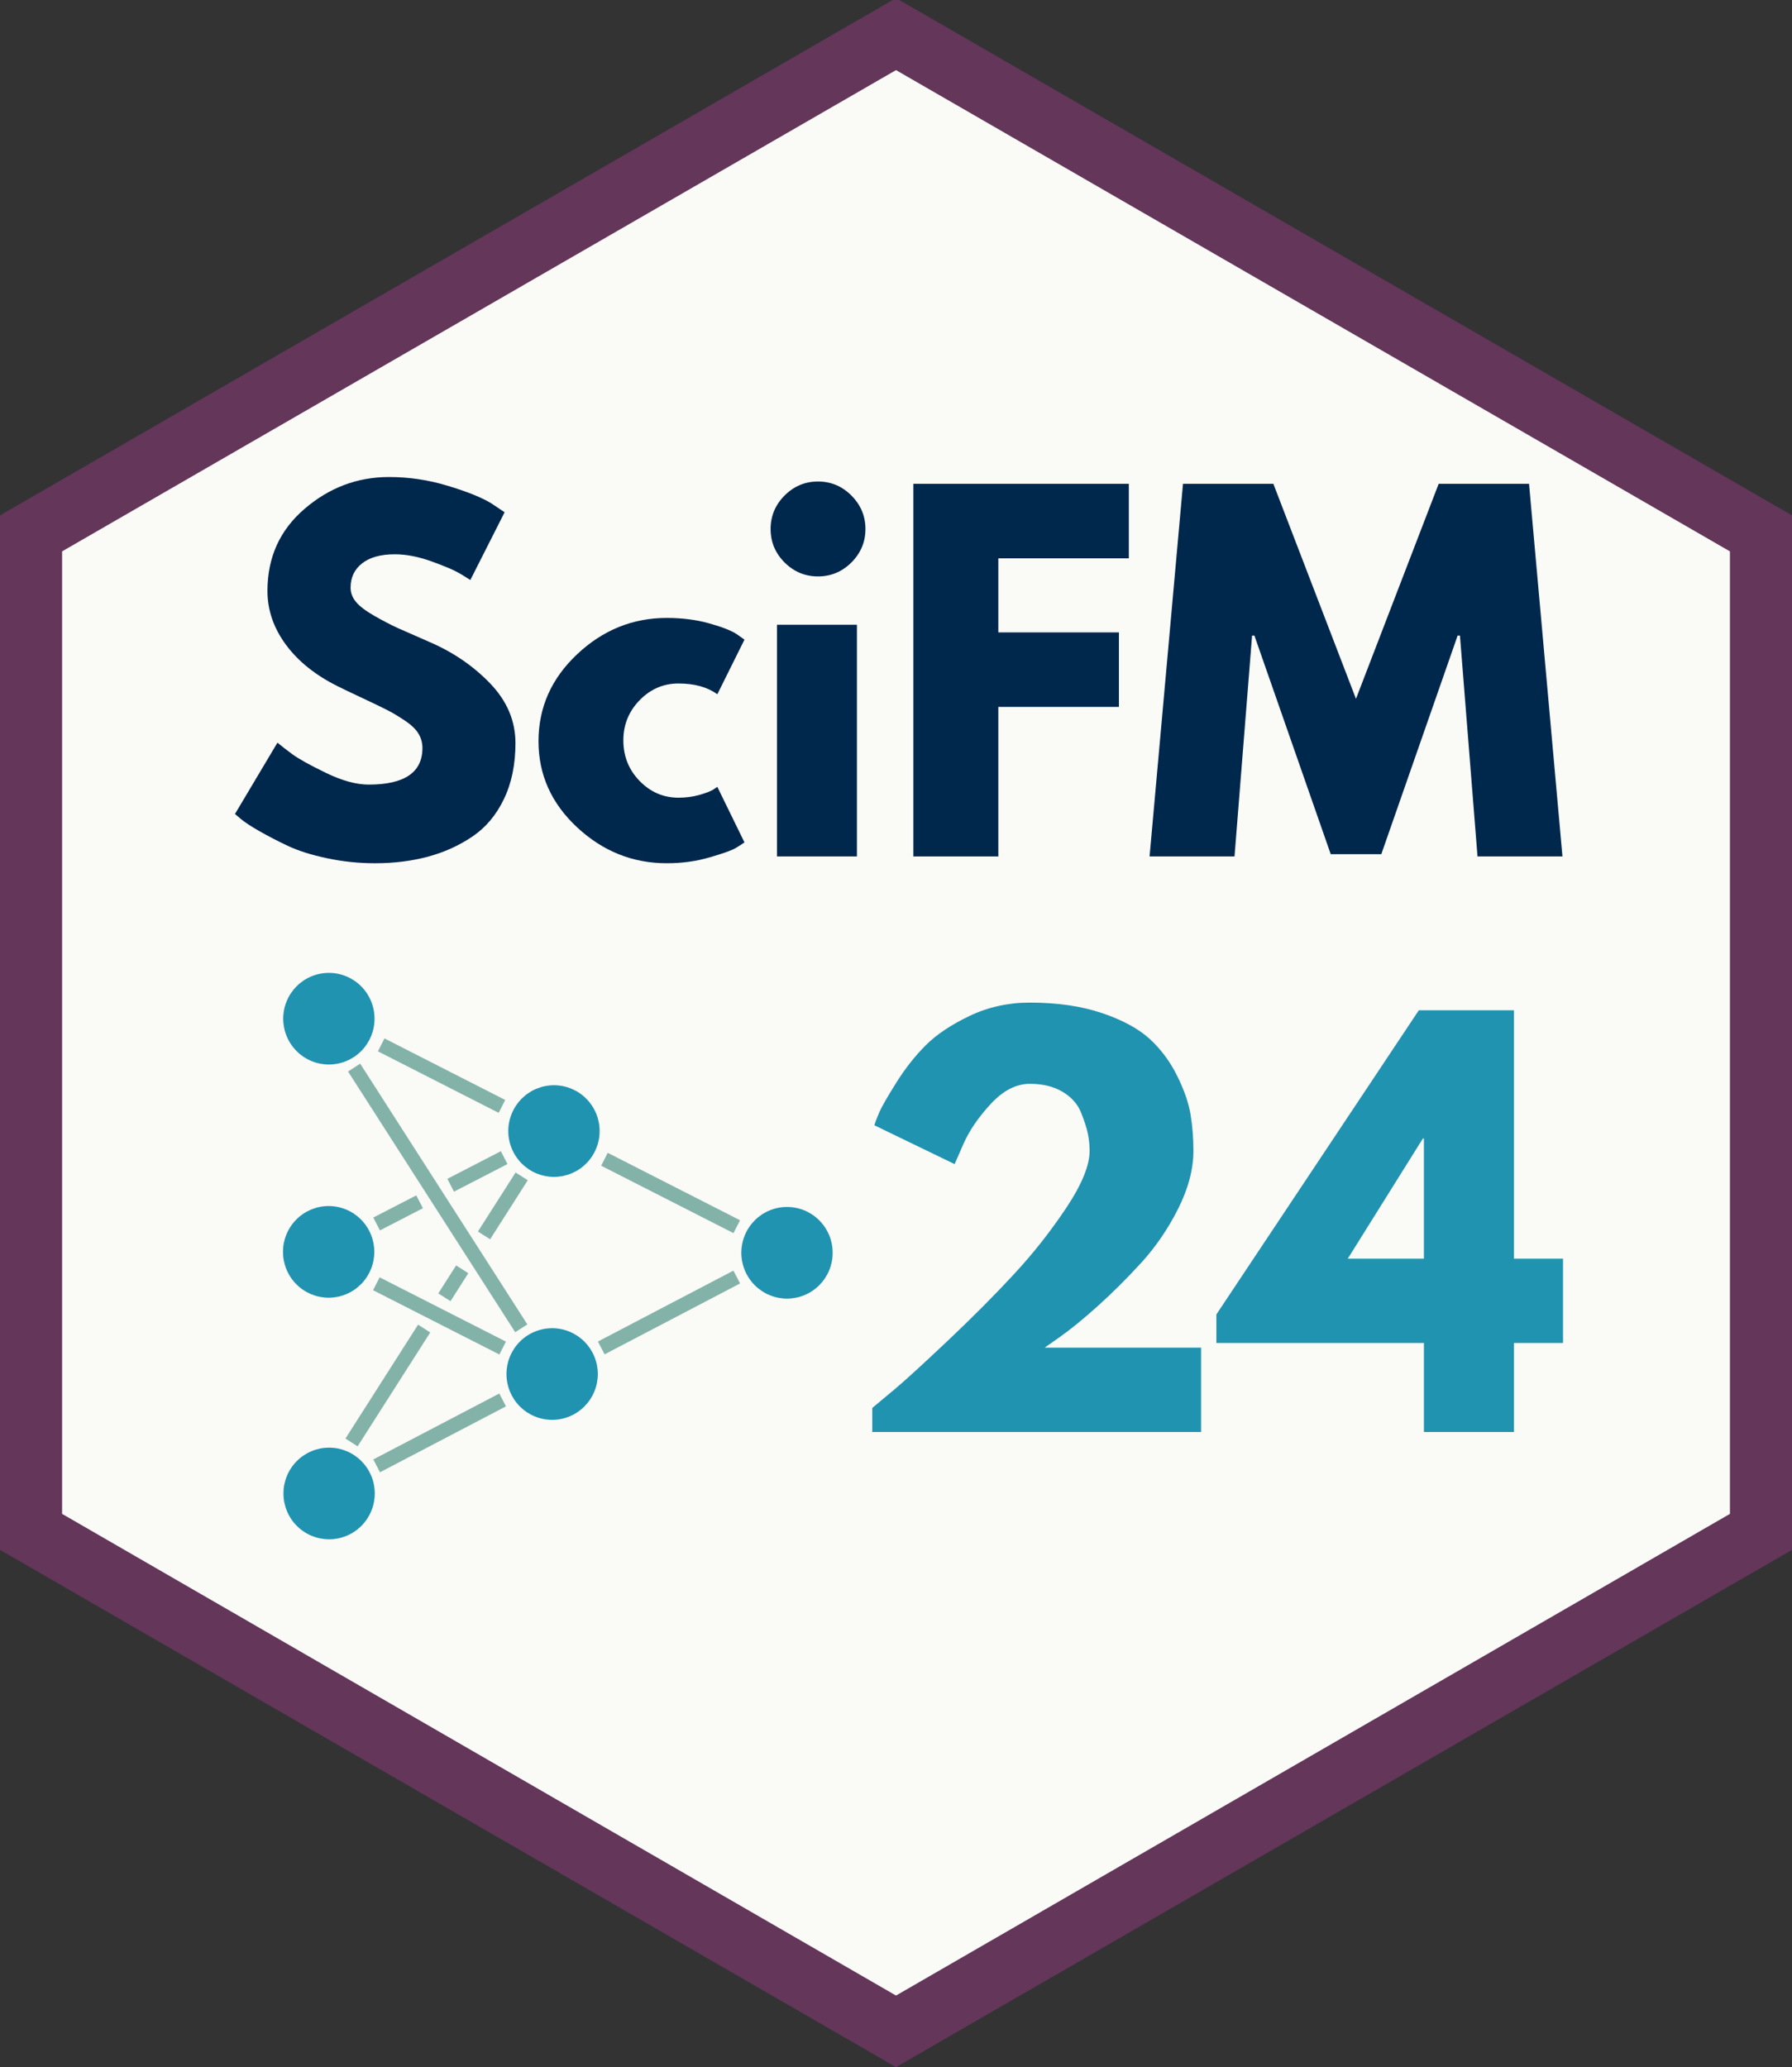 <?xml version="1.0" encoding="UTF-8" standalone="no"?>
<svg
   xmlns:dc="http://purl.org/dc/elements/1.1/"
   xmlns:cc="http://creativecommons.org/ns#"
   xmlns:rdf="http://www.w3.org/1999/02/22-rdf-syntax-ns#"
   xmlns:svg="http://www.w3.org/2000/svg"
   xmlns="http://www.w3.org/2000/svg"
   xmlns:sodipodi="http://sodipodi.sourceforge.net/DTD/sodipodi-0.dtd"
   xmlns:inkscape="http://www.inkscape.org/namespaces/inkscape"
   width="433.391"
   zoomAndPan="magnify"
   viewBox="0 0 325.043 374.996"
   height="499.995"
   preserveAspectRatio="xMidYMid meet"
   version="1.0"
   id="svg178"
   sodipodi:docname="SciFM24_logo.svg"
   inkscape:version="0.92.3 (2405546, 2018-03-11)"
   inkscape:export-filename="C:\Users\vancho\Documents\Events\SciFM24_logo.png"
   inkscape:export-xdpi="300"
   inkscape:export-ydpi="300">
  <rect x="0" y="0" width="325.043" height="374.996" fill="#333333" stroke="none"/>
  <sodipodi:namedview
     pagecolor="#ffffff"
     bordercolor="#666666"
     borderopacity="1"
     objecttolerance="10"
     gridtolerance="10"
     guidetolerance="10"
     inkscape:pageopacity="0"
     inkscape:pageshadow="2"
     inkscape:window-width="2560"
     inkscape:window-height="1475"
     id="namedview180"
     showgrid="false"
     fit-margin-top="0"
     fit-margin-left="0"
     fit-margin-right="0"
     fit-margin-bottom="0"
     inkscape:zoom="1.888"
     inkscape:cx="364.86004"
     inkscape:cy="261.51868"
     inkscape:window-x="-13"
     inkscape:window-y="-13"
     inkscape:window-maximized="1"
     inkscape:current-layer="svg178" />
  <defs
     id="defs46">
    <g
       id="g2" />
    <clipPath
       id="a2a5e9e4d9">
      <path
         d="M 25,0 H 350 V 375 H 25 Z m 0,0"
         id="path4"
         inkscape:connector-curvature="0"
         style="clip-rule:nonzero" />
    </clipPath>
    <clipPath
       id="aecdeb4eaf">
      <path
         d="M 348.871,-0.004 350.062,373.66 25.852,374.691 24.664,1.027 Z m 0,0"
         id="path7"
         inkscape:connector-curvature="0"
         style="clip-rule:nonzero" />
    </clipPath>
    <clipPath
       id="69294cffe6">
      <path
         d="M 348.871,-0.004 350.062,373.66 25.852,374.691 24.664,1.027 Z m 0,0"
         id="path10"
         inkscape:connector-curvature="0"
         style="clip-rule:nonzero" />
    </clipPath>
    <clipPath
       id="5b00fdb751">
      <path
         d="M 36,13 H 339 V 362 H 36 Z m 0,0"
         id="path13"
         inkscape:connector-curvature="0"
         style="clip-rule:nonzero" />
    </clipPath>
    <clipPath
       id="9a860ba6b0">
      <path
         d="M 337.5,13.215 338.609,361.234 37.297,362.195 36.188,14.176 Z m 0,0"
         id="path16"
         inkscape:connector-curvature="0"
         style="clip-rule:nonzero" />
    </clipPath>
    <clipPath
       id="f9af30e351">
      <path
         d="M 337.5,13.215 338.609,361.234 37.297,362.195 36.188,14.176 Z m 0,0"
         id="path19"
         inkscape:connector-curvature="0"
         style="clip-rule:nonzero" />
    </clipPath>
    <clipPath
       id="42934bd9ca">
      <path
         d="M 76.281,176.488 H 93 V 194 H 76.281 Z m 0,0"
         id="path22"
         inkscape:connector-curvature="0"
         style="clip-rule:nonzero" />
    </clipPath>
    <clipPath
       id="5412b5b277">
      <path
         d="m 159,218 h 17.109 v 18 H 159 Z m 0,0"
         id="path25"
         inkscape:connector-curvature="0"
         style="clip-rule:nonzero" />
    </clipPath>
    <clipPath
       id="52c63c8ddc">
      <path
         d="M 76.281,218 H 93 v 18 H 76.281 Z m 0,0"
         id="path28"
         inkscape:connector-curvature="0"
         style="clip-rule:nonzero" />
    </clipPath>
    <clipPath
       id="af33ed8403">
      <path
         d="M 76.281,262 H 93 v 17.062 H 76.281 Z m 0,0"
         id="path31"
         inkscape:connector-curvature="0"
         style="clip-rule:nonzero" />
    </clipPath>
    <clipPath
       id="280e20a41c">
      <path
         d="m 79,176.488 h 52 V 216 H 79 Z m 0,0"
         id="path34"
         inkscape:connector-curvature="0"
         style="clip-rule:nonzero" />
    </clipPath>
    <clipPath
       id="6af58aefcc">
      <path
         d="M 76.281,178 H 135 v 78 H 76.281 Z m 0,0"
         id="path37"
         inkscape:connector-curvature="0"
         style="clip-rule:nonzero" />
    </clipPath>
    <clipPath
       id="f0e18d5eb4">
      <path
         d="m 78,239 h 53 v 40.062 H 78 Z m 0,0"
         id="path40"
         inkscape:connector-curvature="0"
         style="clip-rule:nonzero" />
    </clipPath>
    <clipPath
       id="a97c589c2d">
      <path
         d="M 76.281,226 H 117 v 51 H 76.281 Z m 0,0"
         id="path43"
         inkscape:connector-curvature="0"
         style="clip-rule:nonzero" />
    </clipPath>
    <clipPath
       id="e0e34f9c3c">
      <path
         d="M 29.102,0 H 354.602 V 374.996 H 29.102 Z m 0,0"
         id="path4-4"
         inkscape:connector-curvature="0"
         style="clip-rule:nonzero" />
    </clipPath>
    <clipPath
       id="4b88b692c4">
      <path
         d="M 43.207,15.965 H 340.207 V 358.715 H 43.207 Z m 0,0"
         id="path7-9"
         inkscape:connector-curvature="0"
         style="clip-rule:nonzero" />
    </clipPath>
    <clipPath
       id="3892a3b921">
      <path
         d="M 80.457,176.488 H 98 V 194 H 80.457 Z m 0,0"
         id="path10-9"
         inkscape:connector-curvature="0"
         style="clip-rule:nonzero" />
    </clipPath>
    <clipPath
       id="7006a58869">
      <path
         d="m 163,218 h 17.207 v 18 H 163 Z m 0,0"
         id="path13-2"
         inkscape:connector-curvature="0"
         style="clip-rule:nonzero" />
    </clipPath>
    <clipPath
       id="d445b00001">
      <path
         d="M 80.457,218 H 98 v 18 H 80.457 Z m 0,0"
         id="path16-2"
         inkscape:connector-curvature="0"
         style="clip-rule:nonzero" />
    </clipPath>
    <clipPath
       id="4ac165e86e">
      <path
         d="M 80.457,262 H 98 v 17.238 H 80.457 Z m 0,0"
         id="path19-5"
         inkscape:connector-curvature="0"
         style="clip-rule:nonzero" />
    </clipPath>
    <clipPath
       id="16373fd7c8">
      <path
         d="m 83,176.488 h 52 V 216 H 83 Z m 0,0"
         id="path22-7"
         inkscape:connector-curvature="0"
         style="clip-rule:nonzero" />
    </clipPath>
    <clipPath
       id="6831b6dd29">
      <path
         d="M 80.457,178 H 139 v 78 H 80.457 Z m 0,0"
         id="path25-6"
         inkscape:connector-curvature="0"
         style="clip-rule:nonzero" />
    </clipPath>
    <clipPath
       id="9765dbf4ca">
      <path
         d="m 82,239 h 54 v 40.238 H 82 Z m 0,0"
         id="path28-7"
         inkscape:connector-curvature="0"
         style="clip-rule:nonzero" />
    </clipPath>
    <clipPath
       id="4d9529def2">
      <path
         d="M 80.457,226 H 121 v 51 H 80.457 Z m 0,0"
         id="path31-5"
         inkscape:connector-curvature="0"
         style="clip-rule:nonzero" />
    </clipPath>
  </defs>
  <g
     clip-path="url(#4b88b692c4)"
     id="g42"
     transform="matrix(1.043,0,0,1.028,-37.43,-5.116)">
    <path
       d="M 340.098,273.02 191.672,358.715 43.246,273.02 V 101.629 L 191.672,15.93 340.098,101.629 Z m 0,0"
       id="path40-4"
       inkscape:connector-curvature="0"
       style="fill:#fafaf7;fill-opacity:1;fill-rule:nonzero" />
  </g>
  <g
     clip-path="url(#e0e34f9c3c)"
     id="g38"
     transform="translate(-29.148)">
    <path
       d="M 40.41,100.023 191.672,12.719 342.934,100.023 V 274.629 L 191.672,362.008 40.41,274.629 V 100.023 M 29.148,93.492 V 281.16 L 191.672,374.996 354.191,281.16 V 93.492 L 191.672,-0.344 Z m 0,0"
       id="path36"
       inkscape:connector-curvature="0"
       style="fill:#63365a;fill-opacity:1;fill-rule:nonzero" />
  </g>
  <g
     id="g50"
     style="fill:#00274c;fill-opacity:1"
     transform="translate(-29.148)">
    <g
       transform="translate(69.88,155.364)"
       id="g48">
      <g
         id="g46">
        <path
           d="m 29.828,-68.828 c 3.656,0 7.227,0.539 10.719,1.609 3.5,1.062 6.098,2.109 7.797,3.141 l 2.453,1.641 -6.219,12.297 c -0.492,-0.332 -1.172,-0.754 -2.047,-1.266 -0.875,-0.52 -2.516,-1.219 -4.922,-2.094 -2.406,-0.875 -4.648,-1.312 -6.719,-1.312 -2.562,0 -4.543,0.547 -5.938,1.641 -1.398,1.094 -2.094,2.57 -2.094,4.422 0,0.93 0.328,1.789 0.984,2.578 0.656,0.793 1.773,1.641 3.359,2.547 1.582,0.898 2.973,1.621 4.172,2.172 1.207,0.543 3.066,1.359 5.578,2.453 4.375,1.855 8.102,4.383 11.188,7.578 3.082,3.199 4.625,6.82 4.625,10.859 0,3.875 -0.699,7.262 -2.094,10.156 -1.387,2.898 -3.297,5.168 -5.734,6.812 -2.43,1.637 -5.117,2.852 -8.062,3.641 -2.949,0.789 -6.148,1.188 -9.594,1.188 -2.949,0 -5.844,-0.305 -8.688,-0.906 -2.836,-0.602 -5.211,-1.352 -7.125,-2.25 C 9.562,-2.828 7.844,-3.719 6.312,-4.594 4.781,-5.469 3.66,-6.203 2.953,-6.797 l -1.062,-0.906 7.703,-12.938 c 0.645,0.543 1.539,1.242 2.688,2.094 1.156,0.844 3.191,1.977 6.109,3.391 2.926,1.418 5.508,2.125 7.75,2.125 6.5,0 9.75,-2.211 9.75,-6.641 0,-0.926 -0.234,-1.785 -0.703,-2.578 -0.461,-0.789 -1.277,-1.582 -2.453,-2.375 -1.18,-0.789 -2.219,-1.414 -3.125,-1.875 -0.898,-0.469 -2.371,-1.18 -4.422,-2.141 -2.043,-0.957 -3.559,-1.68 -4.547,-2.172 -4.094,-2.02 -7.262,-4.547 -9.5,-7.578 -2.242,-3.031 -3.359,-6.289 -3.359,-9.781 0,-6.07 2.238,-11.031 6.719,-14.875 4.477,-3.852 9.586,-5.781 15.328,-5.781 z m 0,0"
           id="path44"
           inkscape:connector-curvature="0" />
      </g>
    </g>
  </g>
  <g
     id="g58"
     style="fill:#00274c;fill-opacity:1"
     transform="translate(-29.148)">
    <g
       transform="translate(124.934,155.364)"
       id="g56">
      <g
         id="g54">
        <path
           d="m 27.281,-31.375 c -2.73,0 -5.078,1.012 -7.047,3.031 -1.969,2.023 -2.953,4.449 -2.953,7.281 0,2.898 0.984,5.355 2.953,7.375 1.969,2.023 4.316,3.031 7.047,3.031 1.312,0 2.555,-0.16 3.734,-0.484 1.176,-0.332 2.035,-0.66 2.578,-0.984 l 0.734,-0.5 L 39.25,-2.547 c -0.387,0.281 -0.922,0.625 -1.609,1.031 -0.68,0.406 -2.234,0.965 -4.672,1.672 -2.43,0.719 -5.031,1.078 -7.812,1.078 -6.18,0 -11.602,-2.172 -16.266,-6.516 -4.668,-4.344 -7,-9.547 -7,-15.609 0,-6.125 2.332,-11.383 7,-15.781 4.664,-4.395 10.086,-6.594 16.266,-6.594 2.781,0 5.344,0.328 7.688,0.984 2.352,0.656 4.023,1.312 5.016,1.969 l 1.391,0.984 -4.922,9.906 C 32.523,-30.723 30.176,-31.375 27.281,-31.375 Z m 0,0"
           id="path52"
           inkscape:connector-curvature="0" />
      </g>
    </g>
  </g>
  <g
     id="g66"
     style="fill:#00274c;fill-opacity:1"
     transform="translate(-29.148)">
    <g
       transform="translate(165.159,155.364)"
       id="g64">
      <g
         id="g62">
        <path
           d="m 6.297,-65.469 c 1.695,-1.695 3.719,-2.547 6.062,-2.547 2.352,0 4.375,0.852 6.062,2.547 1.695,1.699 2.547,3.727 2.547,6.078 0,2.344 -0.852,4.367 -2.547,6.062 -1.688,1.688 -3.711,2.531 -6.062,2.531 -2.344,0 -4.367,-0.844 -6.062,-2.531 -1.688,-1.695 -2.531,-3.719 -2.531,-6.062 0,-2.352 0.844,-4.379 2.531,-6.078 z m -1.375,23.438 V 0 h 14.5 v -42.031 z m 0,0"
           id="path60"
           inkscape:connector-curvature="0" />
      </g>
    </g>
  </g>
  <g
     id="g74"
     style="fill:#00274c;fill-opacity:1"
     transform="translate(-29.148)">
    <g
       transform="translate(189.901,155.364)"
       id="g72">
      <g
         id="g70">
        <path
           d="m 44,-67.594 v 13.516 H 20.328 v 13.438 h 21.875 V -27.125 h -21.875 V 0 H 4.922 v -67.594 z m 0,0"
           id="path68"
           inkscape:connector-curvature="0" />
      </g>
    </g>
  </g>
  <g
     id="g82"
     style="fill:#00274c;fill-opacity:1"
     transform="translate(-29.148)">
    <g
       transform="translate(236.352,155.364)"
       id="g80">
      <g
         id="g78">
        <path
           d="m 60.797,0 -3.188,-40.062 H 57.188 L 43.344,-0.406 H 34.172 L 20.328,-40.062 H 19.906 L 16.719,0 H 1.312 L 7.375,-67.594 h 16.391 l 14.984,39 15,-39 H 70.141 L 76.203,0 Z m 0,0"
           id="path76"
           inkscape:connector-curvature="0" />
      </g>
    </g>
  </g>
  <g
     id="g90"
     style="fill:#2093b0;fill-opacity:1"
     transform="translate(-29.148)">
    <g
       transform="translate(182.271,259.771)"
       id="g88">
      <g
         id="g86">
        <path
           d="m 33.656,-63.156 c -2.469,0 -4.836,1.227 -7.094,3.672 -2.25,2.438 -3.902,4.867 -4.953,7.281 l -1.578,3.609 -14.562,-7.047 c 0.188,-0.613 0.492,-1.414 0.922,-2.406 0.438,-0.988 1.457,-2.766 3.062,-5.328 1.613,-2.57 3.395,-4.832 5.344,-6.781 1.945,-1.945 4.602,-3.723 7.969,-5.328 3.363,-1.602 6.992,-2.406 10.891,-2.406 5.008,0 9.383,0.637 13.125,1.906 3.738,1.262 6.629,2.836 8.672,4.719 2.039,1.887 3.691,4.117 4.953,6.688 1.27,2.562 2.078,4.898 2.422,7 0.344,2.094 0.516,4.289 0.516,6.578 0,3.336 -0.93,6.844 -2.781,10.531 -1.855,3.68 -4.102,6.953 -6.734,9.828 -2.625,2.867 -5.266,5.492 -7.922,7.875 -2.656,2.375 -4.914,4.215 -6.766,5.516 l -2.781,1.953 h 28.375 V 0 H 5.094 v -4.359 c 1.051,-0.863 2.473,-2.051 4.266,-3.562 1.801,-1.52 4.957,-4.41 9.469,-8.672 4.508,-4.27 8.492,-8.273 11.953,-12.016 3.469,-3.738 6.625,-7.738 9.469,-12 2.844,-4.27 4.266,-7.734 4.266,-10.391 0,-1.051 -0.109,-2.102 -0.328,-3.156 -0.219,-1.051 -0.637,-2.332 -1.25,-3.844 -0.617,-1.52 -1.73,-2.758 -3.344,-3.719 -1.605,-0.957 -3.586,-1.438 -5.938,-1.438 z m 0,0"
           id="path84"
           inkscape:connector-curvature="0" />
      </g>
    </g>
  </g>
  <g
     id="g98"
     style="fill:#2093b0;fill-opacity:1"
     transform="translate(-29.148)">
    <g
       transform="translate(252.097,259.771)"
       id="g96">
      <g
         id="g94">
        <path
           d="m 51.656,-31.438 h 8.906 v 15.297 H 51.656 V 0 H 35.328 V -16.141 H -2.312 v -5.188 L 34.406,-76.5 h 17.25 z M 35.328,-53.234 h -0.188 l -13.625,21.797 h 13.812 z m 0,0"
           id="path92"
           inkscape:connector-curvature="0" />
      </g>
    </g>
  </g>
  <path
     d="m 68.266,232.887 22.906,11.66"
     stroke-miterlimit="4"
     id="path100"
     inkscape:connector-curvature="0"
     style="fill:#120000;fill-opacity:1;fill-rule:nonzero;stroke:#83b2a8;stroke-width:2.621;stroke-linecap:butt;stroke-linejoin:miter;stroke-miterlimit:4;stroke-opacity:1" />
  <g
     clip-path="url(#3892a3b921)"
     id="g104"
     transform="translate(-29.148)">
    <path
       d="m 97.082,184.797 c 0,0.547 -0.051,1.086 -0.16,1.625 -0.105,0.535 -0.262,1.055 -0.469,1.559 -0.207,0.504 -0.465,0.98 -0.766,1.434 -0.301,0.457 -0.645,0.875 -1.031,1.262 -0.383,0.387 -0.801,0.73 -1.254,1.035 -0.453,0.301 -0.93,0.559 -1.43,0.766 -0.504,0.211 -1.023,0.367 -1.555,0.473 -0.535,0.105 -1.074,0.16 -1.617,0.16 -0.543,0 -1.082,-0.055 -1.613,-0.16 -0.535,-0.105 -1.051,-0.262 -1.555,-0.473 -0.504,-0.207 -0.98,-0.465 -1.434,-0.766 -0.449,-0.305 -0.867,-0.648 -1.254,-1.035 -0.383,-0.387 -0.727,-0.805 -1.031,-1.262 -0.301,-0.453 -0.555,-0.93 -0.762,-1.434 -0.211,-0.504 -0.367,-1.023 -0.473,-1.559 -0.105,-0.539 -0.16,-1.078 -0.16,-1.625 0,-0.543 0.055,-1.086 0.16,-1.621 0.105,-0.535 0.262,-1.055 0.473,-1.559 0.207,-0.504 0.461,-0.984 0.762,-1.438 0.305,-0.453 0.648,-0.871 1.031,-1.258 0.387,-0.387 0.805,-0.73 1.254,-1.035 0.453,-0.301 0.93,-0.559 1.434,-0.766 0.504,-0.211 1.02,-0.367 1.555,-0.473 0.531,-0.109 1.07,-0.16 1.613,-0.16 0.543,0 1.082,0.051 1.617,0.16 0.531,0.105 1.051,0.262 1.551,0.473 0.504,0.207 0.98,0.465 1.434,0.766 0.453,0.305 0.871,0.648 1.254,1.035 0.387,0.387 0.73,0.805 1.031,1.258 0.301,0.457 0.559,0.934 0.766,1.438 0.207,0.504 0.363,1.023 0.469,1.559 0.109,0.535 0.16,1.078 0.16,1.621 z m 0,0"
       id="path102"
       inkscape:connector-curvature="0"
       style="fill:#2093b0;fill-opacity:1;fill-rule:nonzero" />
  </g>
  <path
     d="m 108.762,205.184 c 0,0.547 -0.051,1.086 -0.156,1.621 -0.109,0.535 -0.266,1.055 -0.473,1.559 -0.207,0.504 -0.465,0.984 -0.766,1.438 -0.301,0.453 -0.645,0.875 -1.031,1.258 -0.383,0.387 -0.801,0.73 -1.254,1.035 -0.453,0.305 -0.93,0.559 -1.43,0.77 -0.504,0.207 -1.023,0.363 -1.555,0.473 -0.535,0.105 -1.074,0.16 -1.617,0.16 -0.543,0 -1.082,-0.055 -1.613,-0.16 -0.535,-0.109 -1.051,-0.266 -1.555,-0.473 -0.504,-0.211 -0.98,-0.465 -1.434,-0.77 -0.449,-0.305 -0.867,-0.648 -1.254,-1.035 -0.383,-0.383 -0.727,-0.805 -1.027,-1.258 -0.305,-0.453 -0.559,-0.934 -0.766,-1.438 -0.211,-0.504 -0.367,-1.023 -0.473,-1.559 -0.105,-0.535 -0.16,-1.074 -0.16,-1.621 0,-0.547 0.055,-1.086 0.16,-1.621 0.105,-0.535 0.262,-1.055 0.473,-1.559 0.207,-0.504 0.461,-0.984 0.766,-1.438 0.301,-0.453 0.645,-0.875 1.027,-1.262 0.387,-0.383 0.805,-0.73 1.254,-1.031 0.453,-0.305 0.93,-0.559 1.434,-0.77 0.504,-0.207 1.02,-0.367 1.555,-0.473 0.531,-0.105 1.07,-0.16 1.613,-0.16 0.543,0 1.082,0.055 1.617,0.16 0.531,0.105 1.051,0.266 1.555,0.473 0.5,0.211 0.977,0.465 1.43,0.77 0.453,0.301 0.871,0.648 1.254,1.031 0.387,0.387 0.73,0.809 1.031,1.262 0.301,0.453 0.559,0.934 0.766,1.438 0.207,0.504 0.363,1.023 0.473,1.559 0.105,0.535 0.156,1.074 0.156,1.621 z m 0,0"
     id="path106"
     inkscape:connector-curvature="0"
     style="fill:#2093b0;fill-opacity:1;fill-rule:nonzero" />
  <g
     clip-path="url(#7006a58869)"
     id="g110"
     transform="translate(-29.148)">
    <path
       d="m 180.18,227.262 c 0,0.547 -0.051,1.086 -0.156,1.621 -0.109,0.535 -0.266,1.059 -0.473,1.562 -0.207,0.504 -0.465,0.98 -0.766,1.434 -0.301,0.457 -0.645,0.875 -1.031,1.262 -0.383,0.387 -0.801,0.73 -1.254,1.031 -0.453,0.305 -0.93,0.562 -1.43,0.77 -0.504,0.211 -1.023,0.367 -1.555,0.473 -0.535,0.105 -1.074,0.16 -1.617,0.16 -0.543,0 -1.082,-0.055 -1.613,-0.16 -0.535,-0.105 -1.051,-0.262 -1.555,-0.473 -0.504,-0.207 -0.98,-0.465 -1.434,-0.77 -0.449,-0.301 -0.867,-0.645 -1.254,-1.031 -0.383,-0.387 -0.727,-0.805 -1.027,-1.262 -0.305,-0.453 -0.559,-0.93 -0.766,-1.434 -0.211,-0.504 -0.367,-1.027 -0.473,-1.562 -0.105,-0.535 -0.16,-1.074 -0.16,-1.621 0,-0.543 0.055,-1.086 0.16,-1.621 0.105,-0.535 0.262,-1.055 0.473,-1.559 0.207,-0.504 0.461,-0.984 0.766,-1.438 0.301,-0.453 0.645,-0.871 1.027,-1.258 0.387,-0.387 0.805,-0.73 1.254,-1.035 0.453,-0.301 0.93,-0.559 1.434,-0.766 0.504,-0.211 1.02,-0.367 1.555,-0.473 0.531,-0.109 1.07,-0.16 1.613,-0.16 0.543,0 1.082,0.051 1.617,0.16 0.531,0.105 1.051,0.262 1.555,0.473 0.5,0.207 0.977,0.465 1.43,0.766 0.453,0.305 0.871,0.648 1.254,1.035 0.387,0.387 0.73,0.805 1.031,1.258 0.301,0.453 0.559,0.934 0.766,1.438 0.207,0.504 0.363,1.023 0.473,1.559 0.105,0.535 0.156,1.078 0.156,1.621 z m 0,0"
       id="path108"
       inkscape:connector-curvature="0"
       style="fill:#2093b0;fill-opacity:1;fill-rule:nonzero" />
  </g>
  <path
     d="m 108.434,249.262 c 0,0.543 -0.055,1.086 -0.16,1.621 -0.105,0.535 -0.262,1.055 -0.473,1.559 -0.207,0.504 -0.461,0.98 -0.762,1.438 -0.305,0.453 -0.648,0.871 -1.031,1.258 -0.387,0.387 -0.805,0.73 -1.254,1.035 -0.453,0.301 -0.93,0.559 -1.434,0.766 -0.5,0.211 -1.02,0.367 -1.555,0.473 -0.531,0.109 -1.07,0.16 -1.613,0.16 -0.543,0 -1.082,-0.051 -1.617,-0.16 -0.531,-0.105 -1.051,-0.262 -1.551,-0.473 -0.504,-0.207 -0.98,-0.465 -1.434,-0.766 -0.453,-0.305 -0.871,-0.648 -1.254,-1.035 -0.387,-0.387 -0.73,-0.805 -1.031,-1.258 -0.301,-0.457 -0.555,-0.934 -0.766,-1.438 -0.207,-0.504 -0.363,-1.023 -0.469,-1.559 -0.109,-0.535 -0.16,-1.078 -0.16,-1.621 0,-0.547 0.051,-1.09 0.16,-1.625 0.105,-0.535 0.262,-1.055 0.469,-1.559 0.207,-0.504 0.465,-0.98 0.766,-1.438 0.301,-0.453 0.645,-0.871 1.031,-1.258 0.383,-0.387 0.801,-0.73 1.254,-1.035 0.453,-0.301 0.93,-0.559 1.434,-0.766 0.5,-0.211 1.02,-0.367 1.551,-0.473 0.535,-0.105 1.074,-0.16 1.617,-0.16 0.543,0 1.082,0.055 1.613,0.16 0.535,0.105 1.055,0.262 1.555,0.473 0.504,0.207 0.98,0.465 1.434,0.766 0.449,0.305 0.867,0.648 1.254,1.035 0.383,0.387 0.727,0.805 1.031,1.258 0.301,0.457 0.555,0.934 0.762,1.438 0.211,0.504 0.367,1.023 0.473,1.559 0.105,0.535 0.16,1.078 0.16,1.625 z m 0,0"
     id="path112"
     inkscape:connector-curvature="0"
     style="fill:#2093b0;fill-opacity:1;fill-rule:nonzero" />
  <g
     clip-path="url(#d445b00001)"
     id="g116"
     transform="translate(-29.148)">
    <path
       d="m 97.043,227.098 c 0,0.547 -0.055,1.086 -0.16,1.621 -0.105,0.535 -0.262,1.055 -0.473,1.559 -0.207,0.504 -0.461,0.984 -0.766,1.438 -0.301,0.453 -0.645,0.875 -1.027,1.262 -0.387,0.383 -0.805,0.73 -1.254,1.031 -0.453,0.305 -0.93,0.559 -1.434,0.77 -0.504,0.207 -1.02,0.367 -1.555,0.473 -0.531,0.105 -1.07,0.16 -1.613,0.16 -0.543,0 -1.082,-0.055 -1.617,-0.16 -0.531,-0.105 -1.051,-0.266 -1.555,-0.473 -0.5,-0.211 -0.977,-0.465 -1.43,-0.77 -0.453,-0.301 -0.871,-0.648 -1.254,-1.031 -0.387,-0.387 -0.73,-0.809 -1.031,-1.262 -0.301,-0.453 -0.559,-0.934 -0.766,-1.438 -0.207,-0.504 -0.363,-1.023 -0.473,-1.559 -0.105,-0.535 -0.156,-1.074 -0.156,-1.621 0,-0.547 0.051,-1.086 0.156,-1.621 0.109,-0.535 0.266,-1.055 0.473,-1.559 0.207,-0.504 0.465,-0.984 0.766,-1.438 0.301,-0.453 0.645,-0.875 1.031,-1.258 0.383,-0.387 0.801,-0.73 1.254,-1.035 0.453,-0.305 0.93,-0.559 1.43,-0.77 0.504,-0.207 1.023,-0.367 1.555,-0.473 0.535,-0.105 1.074,-0.16 1.617,-0.16 0.543,0 1.082,0.055 1.613,0.16 0.535,0.105 1.051,0.266 1.555,0.473 0.504,0.211 0.98,0.465 1.434,0.77 0.449,0.305 0.867,0.648 1.254,1.035 0.383,0.383 0.727,0.805 1.027,1.258 0.305,0.453 0.559,0.934 0.766,1.438 0.211,0.504 0.367,1.023 0.473,1.559 0.105,0.535 0.16,1.074 0.16,1.621 z m 0,0"
       id="path114"
       inkscape:connector-curvature="0"
       style="fill:#2093b0;fill-opacity:1;fill-rule:nonzero" />
  </g>
  <g
     clip-path="url(#4ac165e86e)"
     id="g120"
     transform="translate(-29.148)">
    <path
       d="m 97.125,270.926 c 0,0.547 -0.055,1.086 -0.16,1.621 -0.105,0.535 -0.262,1.055 -0.473,1.559 -0.207,0.508 -0.461,0.984 -0.766,1.438 -0.301,0.457 -0.645,0.875 -1.027,1.262 -0.387,0.387 -0.805,0.73 -1.254,1.031 -0.453,0.305 -0.93,0.562 -1.434,0.77 -0.504,0.207 -1.02,0.367 -1.555,0.473 -0.531,0.105 -1.07,0.16 -1.613,0.16 -0.543,0 -1.082,-0.055 -1.617,-0.16 -0.531,-0.105 -1.051,-0.266 -1.555,-0.473 -0.5,-0.207 -0.977,-0.465 -1.43,-0.77 -0.453,-0.301 -0.871,-0.645 -1.254,-1.031 -0.387,-0.387 -0.73,-0.805 -1.031,-1.262 -0.301,-0.453 -0.559,-0.93 -0.766,-1.438 -0.207,-0.504 -0.363,-1.023 -0.473,-1.559 -0.105,-0.535 -0.156,-1.074 -0.156,-1.621 0,-0.543 0.051,-1.086 0.156,-1.621 0.109,-0.535 0.266,-1.055 0.473,-1.559 0.207,-0.504 0.465,-0.984 0.766,-1.438 0.301,-0.453 0.645,-0.871 1.031,-1.258 0.383,-0.387 0.801,-0.73 1.254,-1.035 0.453,-0.301 0.93,-0.559 1.43,-0.766 0.504,-0.211 1.023,-0.367 1.555,-0.477 0.535,-0.105 1.074,-0.156 1.617,-0.156 0.543,0 1.082,0.051 1.613,0.156 0.535,0.109 1.051,0.266 1.555,0.477 0.504,0.207 0.98,0.465 1.434,0.766 0.449,0.305 0.867,0.648 1.254,1.035 0.383,0.387 0.727,0.805 1.027,1.258 0.305,0.453 0.559,0.934 0.766,1.438 0.211,0.504 0.367,1.023 0.473,1.559 0.105,0.535 0.16,1.078 0.16,1.621 z m 0,0"
       id="path118"
       inkscape:connector-curvature="0"
       style="fill:#2093b0;fill-opacity:1;fill-rule:nonzero" />
  </g>
  <path
     d="m 109.637,210.301 c 24,12.23 24,12.23 24,12.23"
     stroke-miterlimit="4"
     id="path122"
     inkscape:connector-curvature="0"
     style="fill:#120000;fill-opacity:1;fill-rule:nonzero;stroke:#83b2a8;stroke-width:2.621;stroke-linecap:butt;stroke-linejoin:miter;stroke-miterlimit:4;stroke-opacity:1" />
  <path
     d="m 69.137,189.566 c 21.902,11.164 21.902,11.164 21.902,11.164"
     id="path124"
     inkscape:connector-curvature="0"
     style="fill:#120000;fill-opacity:1;fill-rule:nonzero" />
  <g
     clip-path="url(#16373fd7c8)"
     id="g128"
     transform="translate(-29.148)">
    <path
       transform="matrix(0.872,0,0,0.875,-268.269,81.383)"
       d="m 420.366,123.618 c 25.118,12.757 25.118,12.757 25.118,12.757"
       stroke-miterlimit="4"
       id="path126"
       inkscape:connector-curvature="0"
       style="fill:none;stroke:#83b2a8;stroke-width:3;stroke-linecap:butt;stroke-linejoin:miter;stroke-miterlimit:4;stroke-opacity:1" />
  </g>
  <path
     d="m 64.227,193.688 c 30.32,47.305 30.32,47.305 30.32,47.305"
     id="path130"
     inkscape:connector-curvature="0"
     style="fill:#120000;fill-opacity:1;fill-rule:nonzero" />
  <g
     clip-path="url(#6831b6dd29)"
     id="g134"
     transform="translate(-29.148)">
    <path
       transform="matrix(0.872,0,0,0.875,-268.269,81.383)"
       d="m 414.735,128.327 c 34.771,54.053 34.771,54.053 34.771,54.053"
       stroke-miterlimit="4"
       id="path132"
       inkscape:connector-curvature="0"
       style="fill:none;stroke:#83b2a8;stroke-width:3;stroke-linecap:butt;stroke-linejoin:miter;stroke-miterlimit:4;stroke-opacity:1" />
  </g>
  <path
     d="M 68.312,265.949 C 91.164,253.988 91.164,253.988 91.164,253.988"
     id="path136"
     inkscape:connector-curvature="0"
     style="fill:#120000;fill-opacity:1;fill-rule:nonzero" />
  <g
     clip-path="url(#9765dbf4ca)"
     id="g140"
     transform="translate(-29.148)">
    <path
       transform="matrix(0.872,0,0,0.875,-268.269,81.383)"
       d="m 419.421,210.898 c 26.206,-13.667 26.206,-13.667 26.206,-13.667"
       stroke-miterlimit="4"
       id="path138"
       inkscape:connector-curvature="0"
       style="fill:none;stroke:#83b2a8;stroke-width:3;stroke-linecap:butt;stroke-linejoin:miter;stroke-miterlimit:4;stroke-opacity:1" />
  </g>
  <path
     d="m 109.059,244.527 c 24.578,-12.863 24.578,-12.863 24.578,-12.863"
     stroke-miterlimit="4"
     id="path142"
     inkscape:connector-curvature="0"
     style="fill:#120000;fill-opacity:1;fill-rule:nonzero;stroke:#83b2a8;stroke-width:2.621;stroke-linecap:butt;stroke-linejoin:miter;stroke-miterlimit:4;stroke-opacity:1" />
  <path
     d="m 80.606,235.34 c 3.234,-5.074 3.234,-5.074 3.234,-5.074"
     stroke-miterlimit="4"
     id="path144"
     inkscape:connector-curvature="0"
     style="fill:#120000;fill-opacity:1;fill-rule:nonzero;stroke:#83b2a8;stroke-width:2.621;stroke-linecap:butt;stroke-linejoin:miter;stroke-miterlimit:4;stroke-opacity:1" />
  <path
     d="m 68.313,222.039 c 7.793,-4.023 7.793,-4.023 7.793,-4.023"
     stroke-miterlimit="4"
     id="path146"
     inkscape:connector-curvature="0"
     style="fill:#120000;fill-opacity:1;fill-rule:nonzero;stroke:#83b2a8;stroke-width:2.621;stroke-linecap:butt;stroke-linejoin:miter;stroke-miterlimit:4;stroke-opacity:1" />
  <path
     d="m 81.746,215.012 c 9.703,-5.008 9.703,-5.008 9.703,-5.008"
     stroke-miterlimit="4"
     id="path148"
     inkscape:connector-curvature="0"
     style="fill:#120000;fill-opacity:1;fill-rule:nonzero;stroke:#83b2a8;stroke-width:2.621;stroke-linecap:butt;stroke-linejoin:miter;stroke-miterlimit:4;stroke-opacity:1" />
  <path
     d="m 87.797,224.109 c 6.828,-10.707 6.828,-10.707 6.828,-10.707"
     stroke-miterlimit="4"
     id="path150"
     inkscape:connector-curvature="0"
     style="fill:#120000;fill-opacity:1;fill-rule:nonzero;stroke:#83b2a8;stroke-width:2.621;stroke-linecap:butt;stroke-linejoin:miter;stroke-miterlimit:4;stroke-opacity:1" />
  <path
     d="m 63.758,261.699 c 13.172,-20.66 13.172,-20.66 13.172,-20.66"
     id="path152"
     inkscape:connector-curvature="0"
     style="fill:#120000;fill-opacity:1;fill-rule:nonzero" />
  <g
     clip-path="url(#4d9529def2)"
     id="g156"
     transform="translate(-29.148)">
    <path
       transform="matrix(0.872,0,0,0.875,-268.269,81.383)"
       d="m 414.197,206.042 c 15.106,-23.608 15.106,-23.608 15.106,-23.608"
       stroke-miterlimit="4"
       id="path154"
       inkscape:connector-curvature="0"
       style="fill:none;stroke:#83b2a8;stroke-width:3;stroke-linecap:butt;stroke-linejoin:miter;stroke-miterlimit:4;stroke-opacity:1" />
  </g>
</svg>
